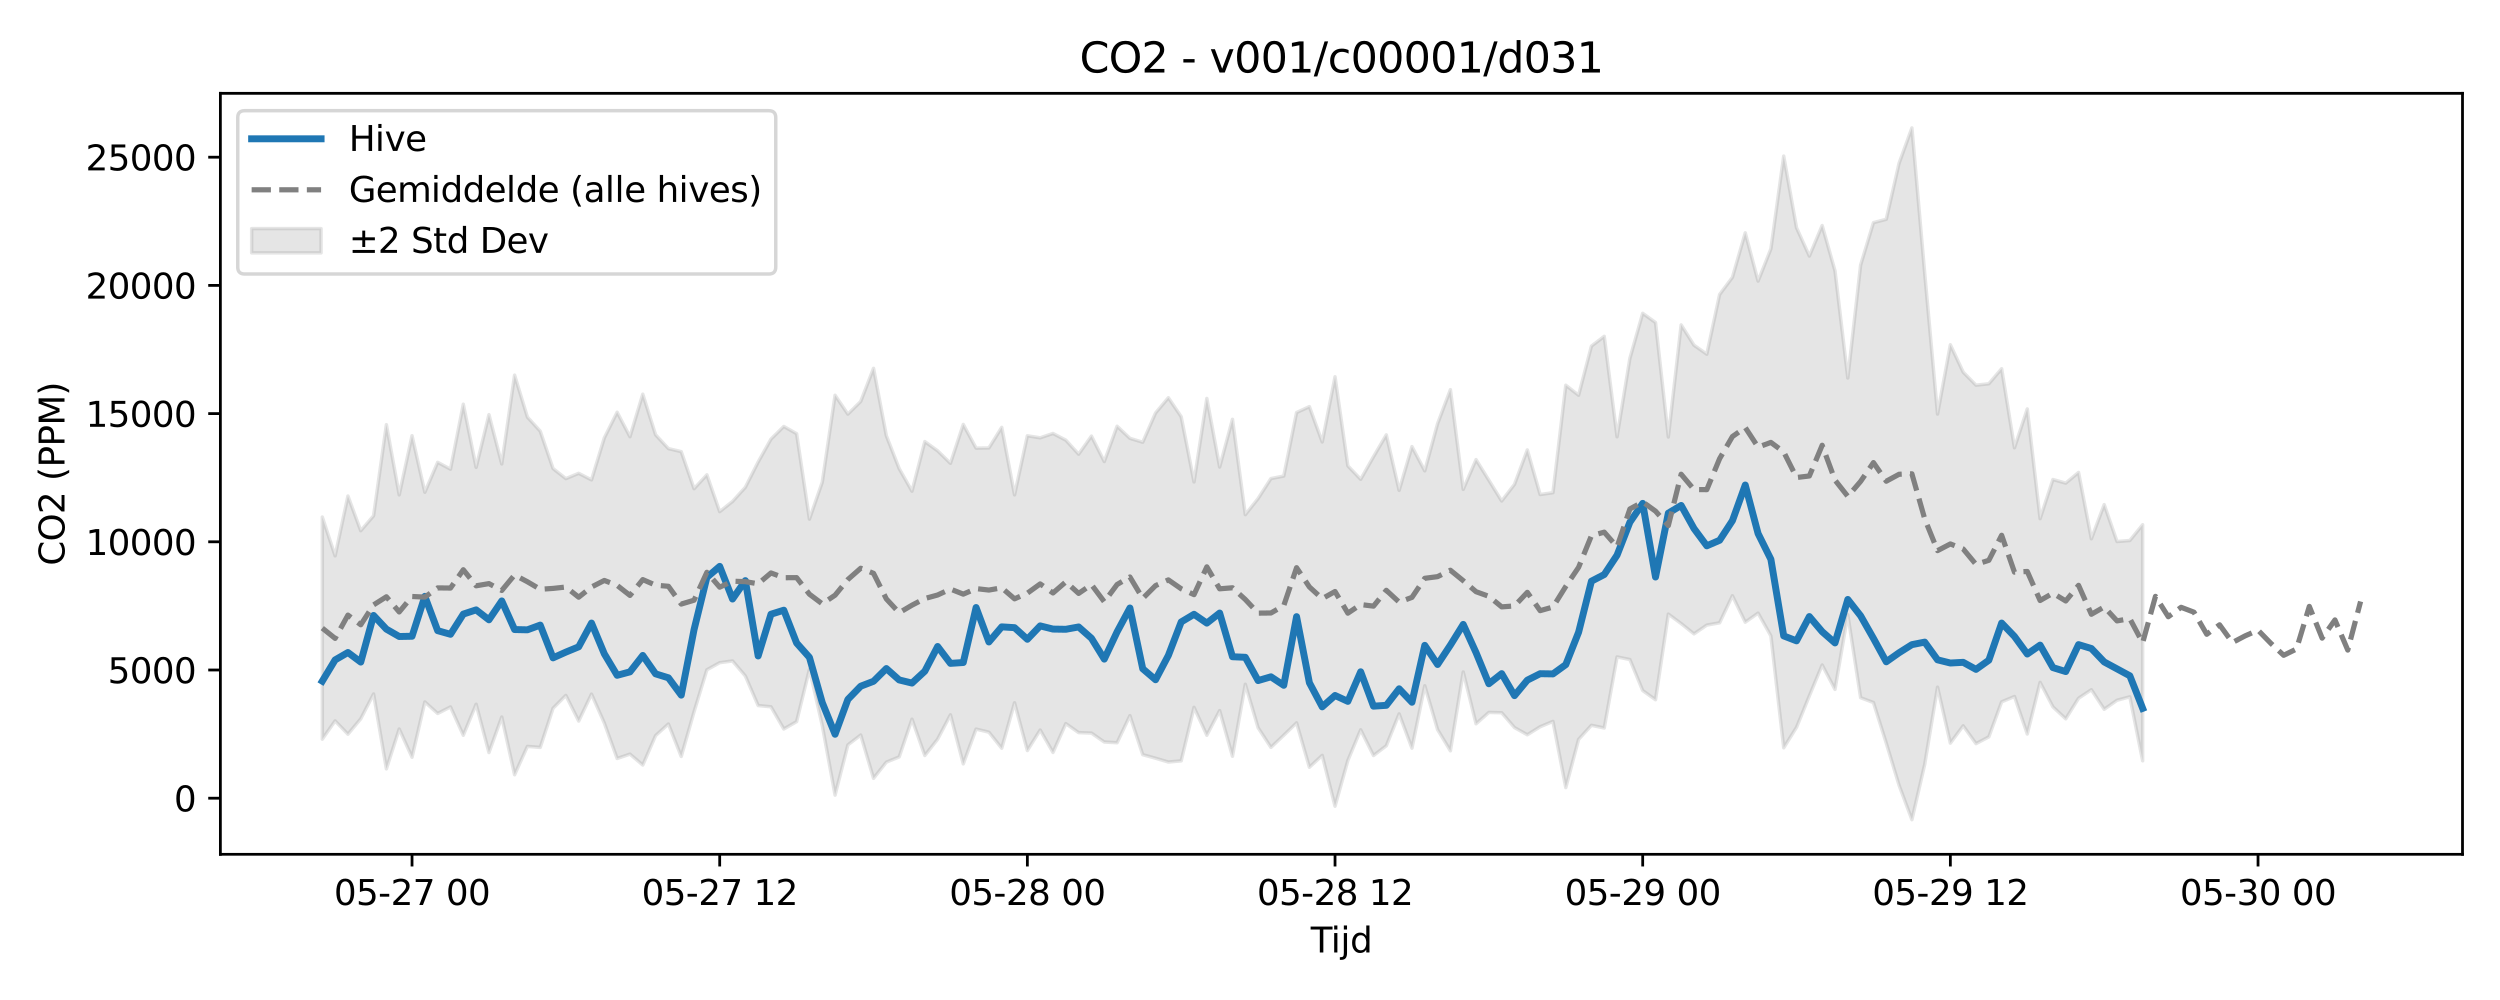 <?xml version="1.0" encoding="utf-8" standalone="no"?>
<!DOCTYPE svg PUBLIC "-//W3C//DTD SVG 1.1//EN"
  "http://www.w3.org/Graphics/SVG/1.1/DTD/svg11.dtd">
<svg xmlns:xlink="http://www.w3.org/1999/xlink" width="720pt" height="288pt" viewBox="0 0 720 288" xmlns="http://www.w3.org/2000/svg" version="1.1">
 <defs>
  <style type="text/css">*{stroke-linejoin: round; stroke-linecap: butt}</style>
 </defs>
 <g id="figure_1">
  <g id="patch_1">
   <path d="M 0 288 
L 720 288 
L 720 0 
L 0 0 
z
" style="fill: #ffffff"/>
  </g>
  <g id="axes_1">
   <g id="patch_2">
    <path d="M 63.47 246.04 
L 709.2 246.04 
L 709.2 26.88 
L 63.47 26.88 
z
" style="fill: #ffffff"/>
   </g>
   <g id="FillBetweenPolyCollection_1">
    <defs>
     <path id="mc8bee2bed9" d="M 92.821 -139.092 
L 92.821 -75.117 
L 96.513 -80.383 
L 100.205 -76.548 
L 103.897 -80.985 
L 107.589 -88.138 
L 111.281 -66.566 
L 114.973 -78.045 
L 118.665 -69.909 
L 122.357 -85.842 
L 126.049 -82.512 
L 129.741 -84.409 
L 133.433 -76.237 
L 137.125 -85.182 
L 140.817 -71.26 
L 144.509 -81.499 
L 148.201 -64.864 
L 151.893 -73.032 
L 155.585 -72.748 
L 159.277 -84.016 
L 162.969 -87.718 
L 166.661 -80.335 
L 170.353 -88.094 
L 174.045 -79.767 
L 177.737 -69.548 
L 181.429 -70.811 
L 185.121 -67.669 
L 188.813 -76.156 
L 192.505 -79.49 
L 196.197 -70.131 
L 199.889 -83.019 
L 203.581 -95.102 
L 207.273 -97.145 
L 210.965 -97.643 
L 214.657 -93.32 
L 218.349 -84.798 
L 222.041 -84.441 
L 225.733 -78.047 
L 229.425 -80.178 
L 233.117 -95.255 
L 236.809 -79.085 
L 240.501 -59.004 
L 244.193 -73.476 
L 247.885 -76.313 
L 251.577 -63.839 
L 255.269 -68.498 
L 258.961 -70.005 
L 262.653 -80.875 
L 266.345 -70.415 
L 270.037 -75.111 
L 273.729 -82.138 
L 277.421 -68.007 
L 281.113 -78.025 
L 284.805 -77.127 
L 288.497 -72.506 
L 292.189 -85.601 
L 295.881 -71.842 
L 299.573 -77.752 
L 303.265 -71.291 
L 306.957 -79.603 
L 310.649 -77.004 
L 314.341 -76.872 
L 318.033 -74.3 
L 321.725 -74.088 
L 325.417 -81.892 
L 329.109 -70.649 
L 332.801 -69.632 
L 336.493 -68.529 
L 340.185 -68.87 
L 343.877 -84.29 
L 347.569 -76.245 
L 351.261 -83.355 
L 354.953 -70.194 
L 358.645 -90.929 
L 362.337 -78.411 
L 366.029 -72.747 
L 369.721 -76.241 
L 373.413 -79.816 
L 377.105 -67.034 
L 380.797 -70.451 
L 384.489 -55.805 
L 388.181 -68.979 
L 391.873 -77.818 
L 395.565 -70.404 
L 399.257 -73.217 
L 402.949 -82.405 
L 406.641 -72.523 
L 410.333 -90.507 
L 414.025 -77.878 
L 417.717 -71.764 
L 421.409 -94.474 
L 425.101 -79.55 
L 428.793 -82.819 
L 432.485 -82.727 
L 436.177 -78.467 
L 439.869 -76.382 
L 443.561 -78.695 
L 447.253 -80.236 
L 450.945 -61.171 
L 454.637 -75.063 
L 458.329 -79.112 
L 462.021 -78.335 
L 465.713 -98.809 
L 469.405 -98.056 
L 473.097 -89.121 
L 476.789 -86.476 
L 480.481 -111.14 
L 484.173 -108.408 
L 487.865 -105.441 
L 491.557 -107.973 
L 495.249 -108.631 
L 498.941 -116.424 
L 502.633 -108.815 
L 506.325 -111.414 
L 510.017 -104.858 
L 513.709 -72.632 
L 517.401 -78.531 
L 521.093 -87.591 
L 524.785 -96.477 
L 528.477 -89.454 
L 532.169 -110.943 
L 535.861 -87.061 
L 539.553 -85.667 
L 543.245 -73.978 
L 546.937 -61.831 
L 550.629 -51.922 
L 554.321 -67.881 
L 558.013 -90.097 
L 561.705 -73.981 
L 565.397 -78.965 
L 569.089 -73.826 
L 572.781 -75.784 
L 576.473 -85.865 
L 580.165 -87.409 
L 583.857 -76.606 
L 587.549 -91.483 
L 591.241 -84.426 
L 594.933 -80.975 
L 598.625 -86.901 
L 602.317 -89.361 
L 606.009 -83.721 
L 609.701 -86.321 
L 613.393 -87.315 
L 617.085 -68.882 
L 617.085 -136.875 
L 617.085 -136.875 
L 613.393 -132.341 
L 609.701 -132.044 
L 606.009 -142.676 
L 602.317 -132.819 
L 598.625 -151.944 
L 594.933 -148.862 
L 591.241 -149.902 
L 587.549 -138.625 
L 583.857 -170.231 
L 580.165 -159.032 
L 576.473 -181.811 
L 572.781 -177.477 
L 569.089 -177.072 
L 565.397 -180.822 
L 561.705 -188.71 
L 558.013 -168.74 
L 554.321 -209.237 
L 550.629 -251.158 
L 546.937 -240.991 
L 543.245 -224.845 
L 539.553 -223.88 
L 535.861 -211.673 
L 532.169 -179.137 
L 528.477 -210.014 
L 524.785 -223.047 
L 521.093 -214.253 
L 517.401 -222.419 
L 513.709 -243.048 
L 510.017 -216.312 
L 506.325 -207.042 
L 502.633 -220.943 
L 498.941 -208.13 
L 495.249 -203.186 
L 491.557 -185.991 
L 487.865 -188.592 
L 484.173 -194.429 
L 480.481 -162.133 
L 476.789 -195.104 
L 473.097 -197.774 
L 469.405 -184.768 
L 465.713 -162.208 
L 462.021 -191.141 
L 458.329 -188.323 
L 454.637 -174.168 
L 450.945 -177.055 
L 447.253 -146.109 
L 443.561 -145.569 
L 439.869 -158.425 
L 436.177 -148.514 
L 432.485 -143.715 
L 428.793 -149.695 
L 425.101 -155.631 
L 421.409 -147.058 
L 417.717 -175.778 
L 414.025 -165.978 
L 410.333 -152.388 
L 406.641 -159.377 
L 402.949 -146.771 
L 399.257 -162.764 
L 395.565 -156.457 
L 391.873 -149.963 
L 388.181 -153.83 
L 384.489 -179.484 
L 380.797 -160.719 
L 377.105 -170.888 
L 373.413 -169.192 
L 369.721 -150.905 
L 366.029 -150.172 
L 362.337 -144.427 
L 358.645 -139.775 
L 354.953 -167.243 
L 351.261 -153.49 
L 347.569 -173.247 
L 343.877 -149.202 
L 340.185 -167.992 
L 336.493 -173.452 
L 332.801 -169.067 
L 329.109 -160.64 
L 325.417 -161.762 
L 321.725 -165.244 
L 318.033 -155.073 
L 314.341 -162.406 
L 310.649 -157.194 
L 306.957 -161.24 
L 303.265 -163.163 
L 299.573 -161.913 
L 295.881 -162.49 
L 292.189 -145.471 
L 288.497 -164.92 
L 284.805 -158.994 
L 281.113 -158.94 
L 277.421 -165.769 
L 273.729 -154.568 
L 270.037 -158.166 
L 266.345 -160.827 
L 262.653 -146.539 
L 258.961 -153.052 
L 255.269 -162.517 
L 251.577 -181.926 
L 247.885 -172.377 
L 244.193 -168.727 
L 240.501 -174.171 
L 236.809 -149.116 
L 233.117 -138.484 
L 229.425 -163.105 
L 225.733 -165.185 
L 222.041 -161.533 
L 218.349 -154.943 
L 214.657 -147.656 
L 210.965 -143.584 
L 207.273 -140.645 
L 203.581 -151.256 
L 199.889 -147.256 
L 196.197 -157.934 
L 192.505 -158.803 
L 188.813 -162.777 
L 185.121 -174.48 
L 181.429 -162.224 
L 177.737 -169.277 
L 174.045 -161.894 
L 170.353 -149.797 
L 166.661 -151.683 
L 162.969 -150.158 
L 159.277 -153.062 
L 155.585 -163.827 
L 151.893 -167.878 
L 148.201 -179.962 
L 144.509 -154.391 
L 140.817 -168.578 
L 137.125 -153.398 
L 133.433 -171.591 
L 129.741 -152.872 
L 126.049 -154.857 
L 122.357 -146.232 
L 118.665 -162.517 
L 114.973 -145.472 
L 111.281 -165.692 
L 107.589 -139.454 
L 103.897 -135.153 
L 100.205 -145.147 
L 96.513 -127.916 
L 92.821 -139.092 
z
" style="stroke: #808080; stroke-opacity: 0.2"/>
    </defs>
    <g clip-path="url(#p65f2ba8eda)">
     <use xlink:href="#mc8bee2bed9" x="0" y="288" style="fill: #808080; fill-opacity: 0.2; stroke: #808080; stroke-opacity: 0.2"/>
    </g>
   </g>
   <g id="matplotlib.axis_1">
    <g id="xtick_1">
     <g id="line2d_1">
      <defs>
       <path id="md2c38402e1" d="M 0 0 
L 0 3.5 
" style="stroke: #000000; stroke-width: 0.8"/>
      </defs>
      <g>
       <use xlink:href="#md2c38402e1" x="118.665" y="246.04" style="stroke: #000000; stroke-width: 0.8"/>
      </g>
     </g>
     <g id="text_1">
      <!-- 05-27 00 -->
      <g transform="translate(96.185 260.638) scale(0.1 -0.1)">
       <defs>
        <path id="DejaVuSans-30" d="M 2034 4250 
Q 1547 4250 1301 3770 
Q 1056 3291 1056 2328 
Q 1056 1369 1301 889 
Q 1547 409 2034 409 
Q 2525 409 2770 889 
Q 3016 1369 3016 2328 
Q 3016 3291 2770 3770 
Q 2525 4250 2034 4250 
z
M 2034 4750 
Q 2819 4750 3233 4129 
Q 3647 3509 3647 2328 
Q 3647 1150 3233 529 
Q 2819 -91 2034 -91 
Q 1250 -91 836 529 
Q 422 1150 422 2328 
Q 422 3509 836 4129 
Q 1250 4750 2034 4750 
z
" transform="scale(0.016)"/>
        <path id="DejaVuSans-35" d="M 691 4666 
L 3169 4666 
L 3169 4134 
L 1269 4134 
L 1269 2991 
Q 1406 3038 1543 3061 
Q 1681 3084 1819 3084 
Q 2600 3084 3056 2656 
Q 3513 2228 3513 1497 
Q 3513 744 3044 326 
Q 2575 -91 1722 -91 
Q 1428 -91 1123 -41 
Q 819 9 494 109 
L 494 744 
Q 775 591 1075 516 
Q 1375 441 1709 441 
Q 2250 441 2565 725 
Q 2881 1009 2881 1497 
Q 2881 1984 2565 2268 
Q 2250 2553 1709 2553 
Q 1456 2553 1204 2497 
Q 953 2441 691 2322 
L 691 4666 
z
" transform="scale(0.016)"/>
        <path id="DejaVuSans-2d" d="M 313 2009 
L 1997 2009 
L 1997 1497 
L 313 1497 
L 313 2009 
z
" transform="scale(0.016)"/>
        <path id="DejaVuSans-32" d="M 1228 531 
L 3431 531 
L 3431 0 
L 469 0 
L 469 531 
Q 828 903 1448 1529 
Q 2069 2156 2228 2338 
Q 2531 2678 2651 2914 
Q 2772 3150 2772 3378 
Q 2772 3750 2511 3984 
Q 2250 4219 1831 4219 
Q 1534 4219 1204 4116 
Q 875 4013 500 3803 
L 500 4441 
Q 881 4594 1212 4672 
Q 1544 4750 1819 4750 
Q 2544 4750 2975 4387 
Q 3406 4025 3406 3419 
Q 3406 3131 3298 2873 
Q 3191 2616 2906 2266 
Q 2828 2175 2409 1742 
Q 1991 1309 1228 531 
z
" transform="scale(0.016)"/>
        <path id="DejaVuSans-37" d="M 525 4666 
L 3525 4666 
L 3525 4397 
L 1831 0 
L 1172 0 
L 2766 4134 
L 525 4134 
L 525 4666 
z
" transform="scale(0.016)"/>
        <path id="DejaVuSans-20" transform="scale(0.016)"/>
       </defs>
       <use xlink:href="#DejaVuSans-30"/>
       <use xlink:href="#DejaVuSans-35" transform="translate(63.623 0)"/>
       <use xlink:href="#DejaVuSans-2d" transform="translate(127.246 0)"/>
       <use xlink:href="#DejaVuSans-32" transform="translate(163.33 0)"/>
       <use xlink:href="#DejaVuSans-37" transform="translate(226.953 0)"/>
       <use xlink:href="#DejaVuSans-20" transform="translate(290.576 0)"/>
       <use xlink:href="#DejaVuSans-30" transform="translate(322.363 0)"/>
       <use xlink:href="#DejaVuSans-30" transform="translate(385.986 0)"/>
      </g>
     </g>
    </g>
    <g id="xtick_2">
     <g id="line2d_2">
      <g>
       <use xlink:href="#md2c38402e1" x="207.273" y="246.04" style="stroke: #000000; stroke-width: 0.8"/>
      </g>
     </g>
     <g id="text_2">
      <!-- 05-27 12 -->
      <g transform="translate(184.793 260.638) scale(0.1 -0.1)">
       <defs>
        <path id="DejaVuSans-31" d="M 794 531 
L 1825 531 
L 1825 4091 
L 703 3866 
L 703 4441 
L 1819 4666 
L 2450 4666 
L 2450 531 
L 3481 531 
L 3481 0 
L 794 0 
L 794 531 
z
" transform="scale(0.016)"/>
       </defs>
       <use xlink:href="#DejaVuSans-30"/>
       <use xlink:href="#DejaVuSans-35" transform="translate(63.623 0)"/>
       <use xlink:href="#DejaVuSans-2d" transform="translate(127.246 0)"/>
       <use xlink:href="#DejaVuSans-32" transform="translate(163.33 0)"/>
       <use xlink:href="#DejaVuSans-37" transform="translate(226.953 0)"/>
       <use xlink:href="#DejaVuSans-20" transform="translate(290.576 0)"/>
       <use xlink:href="#DejaVuSans-31" transform="translate(322.363 0)"/>
       <use xlink:href="#DejaVuSans-32" transform="translate(385.986 0)"/>
      </g>
     </g>
    </g>
    <g id="xtick_3">
     <g id="line2d_3">
      <g>
       <use xlink:href="#md2c38402e1" x="295.881" y="246.04" style="stroke: #000000; stroke-width: 0.8"/>
      </g>
     </g>
     <g id="text_3">
      <!-- 05-28 00 -->
      <g transform="translate(273.401 260.638) scale(0.1 -0.1)">
       <defs>
        <path id="DejaVuSans-38" d="M 2034 2216 
Q 1584 2216 1326 1975 
Q 1069 1734 1069 1313 
Q 1069 891 1326 650 
Q 1584 409 2034 409 
Q 2484 409 2743 651 
Q 3003 894 3003 1313 
Q 3003 1734 2745 1975 
Q 2488 2216 2034 2216 
z
M 1403 2484 
Q 997 2584 770 2862 
Q 544 3141 544 3541 
Q 544 4100 942 4425 
Q 1341 4750 2034 4750 
Q 2731 4750 3128 4425 
Q 3525 4100 3525 3541 
Q 3525 3141 3298 2862 
Q 3072 2584 2669 2484 
Q 3125 2378 3379 2068 
Q 3634 1759 3634 1313 
Q 3634 634 3220 271 
Q 2806 -91 2034 -91 
Q 1263 -91 848 271 
Q 434 634 434 1313 
Q 434 1759 690 2068 
Q 947 2378 1403 2484 
z
M 1172 3481 
Q 1172 3119 1398 2916 
Q 1625 2713 2034 2713 
Q 2441 2713 2670 2916 
Q 2900 3119 2900 3481 
Q 2900 3844 2670 4047 
Q 2441 4250 2034 4250 
Q 1625 4250 1398 4047 
Q 1172 3844 1172 3481 
z
" transform="scale(0.016)"/>
       </defs>
       <use xlink:href="#DejaVuSans-30"/>
       <use xlink:href="#DejaVuSans-35" transform="translate(63.623 0)"/>
       <use xlink:href="#DejaVuSans-2d" transform="translate(127.246 0)"/>
       <use xlink:href="#DejaVuSans-32" transform="translate(163.33 0)"/>
       <use xlink:href="#DejaVuSans-38" transform="translate(226.953 0)"/>
       <use xlink:href="#DejaVuSans-20" transform="translate(290.576 0)"/>
       <use xlink:href="#DejaVuSans-30" transform="translate(322.363 0)"/>
       <use xlink:href="#DejaVuSans-30" transform="translate(385.986 0)"/>
      </g>
     </g>
    </g>
    <g id="xtick_4">
     <g id="line2d_4">
      <g>
       <use xlink:href="#md2c38402e1" x="384.489" y="246.04" style="stroke: #000000; stroke-width: 0.8"/>
      </g>
     </g>
     <g id="text_4">
      <!-- 05-28 12 -->
      <g transform="translate(362.009 260.638) scale(0.1 -0.1)">
       <use xlink:href="#DejaVuSans-30"/>
       <use xlink:href="#DejaVuSans-35" transform="translate(63.623 0)"/>
       <use xlink:href="#DejaVuSans-2d" transform="translate(127.246 0)"/>
       <use xlink:href="#DejaVuSans-32" transform="translate(163.33 0)"/>
       <use xlink:href="#DejaVuSans-38" transform="translate(226.953 0)"/>
       <use xlink:href="#DejaVuSans-20" transform="translate(290.576 0)"/>
       <use xlink:href="#DejaVuSans-31" transform="translate(322.363 0)"/>
       <use xlink:href="#DejaVuSans-32" transform="translate(385.986 0)"/>
      </g>
     </g>
    </g>
    <g id="xtick_5">
     <g id="line2d_5">
      <g>
       <use xlink:href="#md2c38402e1" x="473.097" y="246.04" style="stroke: #000000; stroke-width: 0.8"/>
      </g>
     </g>
     <g id="text_5">
      <!-- 05-29 00 -->
      <g transform="translate(450.616 260.638) scale(0.1 -0.1)">
       <defs>
        <path id="DejaVuSans-39" d="M 703 97 
L 703 672 
Q 941 559 1184 500 
Q 1428 441 1663 441 
Q 2288 441 2617 861 
Q 2947 1281 2994 2138 
Q 2813 1869 2534 1725 
Q 2256 1581 1919 1581 
Q 1219 1581 811 2004 
Q 403 2428 403 3163 
Q 403 3881 828 4315 
Q 1253 4750 1959 4750 
Q 2769 4750 3195 4129 
Q 3622 3509 3622 2328 
Q 3622 1225 3098 567 
Q 2575 -91 1691 -91 
Q 1453 -91 1209 -44 
Q 966 3 703 97 
z
M 1959 2075 
Q 2384 2075 2632 2365 
Q 2881 2656 2881 3163 
Q 2881 3666 2632 3958 
Q 2384 4250 1959 4250 
Q 1534 4250 1286 3958 
Q 1038 3666 1038 3163 
Q 1038 2656 1286 2365 
Q 1534 2075 1959 2075 
z
" transform="scale(0.016)"/>
       </defs>
       <use xlink:href="#DejaVuSans-30"/>
       <use xlink:href="#DejaVuSans-35" transform="translate(63.623 0)"/>
       <use xlink:href="#DejaVuSans-2d" transform="translate(127.246 0)"/>
       <use xlink:href="#DejaVuSans-32" transform="translate(163.33 0)"/>
       <use xlink:href="#DejaVuSans-39" transform="translate(226.953 0)"/>
       <use xlink:href="#DejaVuSans-20" transform="translate(290.576 0)"/>
       <use xlink:href="#DejaVuSans-30" transform="translate(322.363 0)"/>
       <use xlink:href="#DejaVuSans-30" transform="translate(385.986 0)"/>
      </g>
     </g>
    </g>
    <g id="xtick_6">
     <g id="line2d_6">
      <g>
       <use xlink:href="#md2c38402e1" x="561.705" y="246.04" style="stroke: #000000; stroke-width: 0.8"/>
      </g>
     </g>
     <g id="text_6">
      <!-- 05-29 12 -->
      <g transform="translate(539.224 260.638) scale(0.1 -0.1)">
       <use xlink:href="#DejaVuSans-30"/>
       <use xlink:href="#DejaVuSans-35" transform="translate(63.623 0)"/>
       <use xlink:href="#DejaVuSans-2d" transform="translate(127.246 0)"/>
       <use xlink:href="#DejaVuSans-32" transform="translate(163.33 0)"/>
       <use xlink:href="#DejaVuSans-39" transform="translate(226.953 0)"/>
       <use xlink:href="#DejaVuSans-20" transform="translate(290.576 0)"/>
       <use xlink:href="#DejaVuSans-31" transform="translate(322.363 0)"/>
       <use xlink:href="#DejaVuSans-32" transform="translate(385.986 0)"/>
      </g>
     </g>
    </g>
    <g id="xtick_7">
     <g id="line2d_7">
      <g>
       <use xlink:href="#md2c38402e1" x="650.313" y="246.04" style="stroke: #000000; stroke-width: 0.8"/>
      </g>
     </g>
     <g id="text_7">
      <!-- 05-30 00 -->
      <g transform="translate(627.832 260.638) scale(0.1 -0.1)">
       <defs>
        <path id="DejaVuSans-33" d="M 2597 2516 
Q 3050 2419 3304 2112 
Q 3559 1806 3559 1356 
Q 3559 666 3084 287 
Q 2609 -91 1734 -91 
Q 1441 -91 1130 -33 
Q 819 25 488 141 
L 488 750 
Q 750 597 1062 519 
Q 1375 441 1716 441 
Q 2309 441 2620 675 
Q 2931 909 2931 1356 
Q 2931 1769 2642 2001 
Q 2353 2234 1838 2234 
L 1294 2234 
L 1294 2753 
L 1863 2753 
Q 2328 2753 2575 2939 
Q 2822 3125 2822 3475 
Q 2822 3834 2567 4026 
Q 2313 4219 1838 4219 
Q 1578 4219 1281 4162 
Q 984 4106 628 3988 
L 628 4550 
Q 988 4650 1302 4700 
Q 1616 4750 1894 4750 
Q 2613 4750 3031 4423 
Q 3450 4097 3450 3541 
Q 3450 3153 3228 2886 
Q 3006 2619 2597 2516 
z
" transform="scale(0.016)"/>
       </defs>
       <use xlink:href="#DejaVuSans-30"/>
       <use xlink:href="#DejaVuSans-35" transform="translate(63.623 0)"/>
       <use xlink:href="#DejaVuSans-2d" transform="translate(127.246 0)"/>
       <use xlink:href="#DejaVuSans-33" transform="translate(163.33 0)"/>
       <use xlink:href="#DejaVuSans-30" transform="translate(226.953 0)"/>
       <use xlink:href="#DejaVuSans-20" transform="translate(290.576 0)"/>
       <use xlink:href="#DejaVuSans-30" transform="translate(322.363 0)"/>
       <use xlink:href="#DejaVuSans-30" transform="translate(385.986 0)"/>
      </g>
     </g>
    </g>
    <g id="text_8">
     <!-- Tijd -->
     <g transform="translate(377.485 274.317) scale(0.1 -0.1)">
      <defs>
       <path id="DejaVuSans-54" d="M -19 4666 
L 3928 4666 
L 3928 4134 
L 2272 4134 
L 2272 0 
L 1638 0 
L 1638 4134 
L -19 4134 
L -19 4666 
z
" transform="scale(0.016)"/>
       <path id="DejaVuSans-69" d="M 603 3500 
L 1178 3500 
L 1178 0 
L 603 0 
L 603 3500 
z
M 603 4863 
L 1178 4863 
L 1178 4134 
L 603 4134 
L 603 4863 
z
" transform="scale(0.016)"/>
       <path id="DejaVuSans-6a" d="M 603 3500 
L 1178 3500 
L 1178 -63 
Q 1178 -731 923 -1031 
Q 669 -1331 103 -1331 
L -116 -1331 
L -116 -844 
L 38 -844 
Q 366 -844 484 -692 
Q 603 -541 603 -63 
L 603 3500 
z
M 603 4863 
L 1178 4863 
L 1178 4134 
L 603 4134 
L 603 4863 
z
" transform="scale(0.016)"/>
       <path id="DejaVuSans-64" d="M 2906 2969 
L 2906 4863 
L 3481 4863 
L 3481 0 
L 2906 0 
L 2906 525 
Q 2725 213 2448 61 
Q 2172 -91 1784 -91 
Q 1150 -91 751 415 
Q 353 922 353 1747 
Q 353 2572 751 3078 
Q 1150 3584 1784 3584 
Q 2172 3584 2448 3432 
Q 2725 3281 2906 2969 
z
M 947 1747 
Q 947 1113 1208 752 
Q 1469 391 1925 391 
Q 2381 391 2643 752 
Q 2906 1113 2906 1747 
Q 2906 2381 2643 2742 
Q 2381 3103 1925 3103 
Q 1469 3103 1208 2742 
Q 947 2381 947 1747 
z
" transform="scale(0.016)"/>
      </defs>
      <use xlink:href="#DejaVuSans-54"/>
      <use xlink:href="#DejaVuSans-69" transform="translate(57.959 0)"/>
      <use xlink:href="#DejaVuSans-6a" transform="translate(85.742 0)"/>
      <use xlink:href="#DejaVuSans-64" transform="translate(113.525 0)"/>
     </g>
    </g>
   </g>
   <g id="matplotlib.axis_2">
    <g id="ytick_1">
     <g id="line2d_8">
      <defs>
       <path id="ma7dbae46f5" d="M 0 0 
L -3.5 0 
" style="stroke: #000000; stroke-width: 0.8"/>
      </defs>
      <g>
       <use xlink:href="#ma7dbae46f5" x="63.47" y="229.886" style="stroke: #000000; stroke-width: 0.8"/>
      </g>
     </g>
     <g id="text_9">
      <!-- 0 -->
      <g transform="translate(50.108 233.685) scale(0.1 -0.1)">
       <use xlink:href="#DejaVuSans-30"/>
      </g>
     </g>
    </g>
    <g id="ytick_2">
     <g id="line2d_9">
      <g>
       <use xlink:href="#ma7dbae46f5" x="63.47" y="192.964" style="stroke: #000000; stroke-width: 0.8"/>
      </g>
     </g>
     <g id="text_10">
      <!-- 5000 -->
      <g transform="translate(31.02 196.763) scale(0.1 -0.1)">
       <use xlink:href="#DejaVuSans-35"/>
       <use xlink:href="#DejaVuSans-30" transform="translate(63.623 0)"/>
       <use xlink:href="#DejaVuSans-30" transform="translate(127.246 0)"/>
       <use xlink:href="#DejaVuSans-30" transform="translate(190.869 0)"/>
      </g>
     </g>
    </g>
    <g id="ytick_3">
     <g id="line2d_10">
      <g>
       <use xlink:href="#ma7dbae46f5" x="63.47" y="156.042" style="stroke: #000000; stroke-width: 0.8"/>
      </g>
     </g>
     <g id="text_11">
      <!-- 10000 -->
      <g transform="translate(24.657 159.841) scale(0.1 -0.1)">
       <use xlink:href="#DejaVuSans-31"/>
       <use xlink:href="#DejaVuSans-30" transform="translate(63.623 0)"/>
       <use xlink:href="#DejaVuSans-30" transform="translate(127.246 0)"/>
       <use xlink:href="#DejaVuSans-30" transform="translate(190.869 0)"/>
       <use xlink:href="#DejaVuSans-30" transform="translate(254.492 0)"/>
      </g>
     </g>
    </g>
    <g id="ytick_4">
     <g id="line2d_11">
      <g>
       <use xlink:href="#ma7dbae46f5" x="63.47" y="119.12" style="stroke: #000000; stroke-width: 0.8"/>
      </g>
     </g>
     <g id="text_12">
      <!-- 15000 -->
      <g transform="translate(24.657 122.92) scale(0.1 -0.1)">
       <use xlink:href="#DejaVuSans-31"/>
       <use xlink:href="#DejaVuSans-35" transform="translate(63.623 0)"/>
       <use xlink:href="#DejaVuSans-30" transform="translate(127.246 0)"/>
       <use xlink:href="#DejaVuSans-30" transform="translate(190.869 0)"/>
       <use xlink:href="#DejaVuSans-30" transform="translate(254.492 0)"/>
      </g>
     </g>
    </g>
    <g id="ytick_5">
     <g id="line2d_12">
      <g>
       <use xlink:href="#ma7dbae46f5" x="63.47" y="82.198" style="stroke: #000000; stroke-width: 0.8"/>
      </g>
     </g>
     <g id="text_13">
      <!-- 20000 -->
      <g transform="translate(24.657 85.998) scale(0.1 -0.1)">
       <use xlink:href="#DejaVuSans-32"/>
       <use xlink:href="#DejaVuSans-30" transform="translate(63.623 0)"/>
       <use xlink:href="#DejaVuSans-30" transform="translate(127.246 0)"/>
       <use xlink:href="#DejaVuSans-30" transform="translate(190.869 0)"/>
       <use xlink:href="#DejaVuSans-30" transform="translate(254.492 0)"/>
      </g>
     </g>
    </g>
    <g id="ytick_6">
     <g id="line2d_13">
      <g>
       <use xlink:href="#ma7dbae46f5" x="63.47" y="45.277" style="stroke: #000000; stroke-width: 0.8"/>
      </g>
     </g>
     <g id="text_14">
      <!-- 25000 -->
      <g transform="translate(24.657 49.076) scale(0.1 -0.1)">
       <use xlink:href="#DejaVuSans-32"/>
       <use xlink:href="#DejaVuSans-35" transform="translate(63.623 0)"/>
       <use xlink:href="#DejaVuSans-30" transform="translate(127.246 0)"/>
       <use xlink:href="#DejaVuSans-30" transform="translate(190.869 0)"/>
       <use xlink:href="#DejaVuSans-30" transform="translate(254.492 0)"/>
      </g>
     </g>
    </g>
    <g id="text_15">
     <!-- CO2 (PPM) -->
     <g transform="translate(18.578 162.903) rotate(-90) scale(0.1 -0.1)">
      <defs>
       <path id="DejaVuSans-43" d="M 4122 4306 
L 4122 3641 
Q 3803 3938 3442 4084 
Q 3081 4231 2675 4231 
Q 1875 4231 1450 3742 
Q 1025 3253 1025 2328 
Q 1025 1406 1450 917 
Q 1875 428 2675 428 
Q 3081 428 3442 575 
Q 3803 722 4122 1019 
L 4122 359 
Q 3791 134 3420 21 
Q 3050 -91 2638 -91 
Q 1578 -91 968 557 
Q 359 1206 359 2328 
Q 359 3453 968 4101 
Q 1578 4750 2638 4750 
Q 3056 4750 3426 4639 
Q 3797 4528 4122 4306 
z
" transform="scale(0.016)"/>
       <path id="DejaVuSans-4f" d="M 2522 4238 
Q 1834 4238 1429 3725 
Q 1025 3213 1025 2328 
Q 1025 1447 1429 934 
Q 1834 422 2522 422 
Q 3209 422 3611 934 
Q 4013 1447 4013 2328 
Q 4013 3213 3611 3725 
Q 3209 4238 2522 4238 
z
M 2522 4750 
Q 3503 4750 4090 4092 
Q 4678 3434 4678 2328 
Q 4678 1225 4090 567 
Q 3503 -91 2522 -91 
Q 1538 -91 948 565 
Q 359 1222 359 2328 
Q 359 3434 948 4092 
Q 1538 4750 2522 4750 
z
" transform="scale(0.016)"/>
       <path id="DejaVuSans-28" d="M 1984 4856 
Q 1566 4138 1362 3434 
Q 1159 2731 1159 2009 
Q 1159 1288 1364 580 
Q 1569 -128 1984 -844 
L 1484 -844 
Q 1016 -109 783 600 
Q 550 1309 550 2009 
Q 550 2706 781 3412 
Q 1013 4119 1484 4856 
L 1984 4856 
z
" transform="scale(0.016)"/>
       <path id="DejaVuSans-50" d="M 1259 4147 
L 1259 2394 
L 2053 2394 
Q 2494 2394 2734 2622 
Q 2975 2850 2975 3272 
Q 2975 3691 2734 3919 
Q 2494 4147 2053 4147 
L 1259 4147 
z
M 628 4666 
L 2053 4666 
Q 2838 4666 3239 4311 
Q 3641 3956 3641 3272 
Q 3641 2581 3239 2228 
Q 2838 1875 2053 1875 
L 1259 1875 
L 1259 0 
L 628 0 
L 628 4666 
z
" transform="scale(0.016)"/>
       <path id="DejaVuSans-4d" d="M 628 4666 
L 1569 4666 
L 2759 1491 
L 3956 4666 
L 4897 4666 
L 4897 0 
L 4281 0 
L 4281 4097 
L 3078 897 
L 2444 897 
L 1241 4097 
L 1241 0 
L 628 0 
L 628 4666 
z
" transform="scale(0.016)"/>
       <path id="DejaVuSans-29" d="M 513 4856 
L 1013 4856 
Q 1481 4119 1714 3412 
Q 1947 2706 1947 2009 
Q 1947 1309 1714 600 
Q 1481 -109 1013 -844 
L 513 -844 
Q 928 -128 1133 580 
Q 1338 1288 1338 2009 
Q 1338 2731 1133 3434 
Q 928 4138 513 4856 
z
" transform="scale(0.016)"/>
      </defs>
      <use xlink:href="#DejaVuSans-43"/>
      <use xlink:href="#DejaVuSans-4f" transform="translate(69.824 0)"/>
      <use xlink:href="#DejaVuSans-32" transform="translate(148.535 0)"/>
      <use xlink:href="#DejaVuSans-20" transform="translate(212.158 0)"/>
      <use xlink:href="#DejaVuSans-28" transform="translate(243.945 0)"/>
      <use xlink:href="#DejaVuSans-50" transform="translate(282.959 0)"/>
      <use xlink:href="#DejaVuSans-50" transform="translate(343.262 0)"/>
      <use xlink:href="#DejaVuSans-4d" transform="translate(403.564 0)"/>
      <use xlink:href="#DejaVuSans-29" transform="translate(489.844 0)"/>
     </g>
    </g>
   </g>
   <g id="line2d_14">
    <path d="M 92.821 196.169 
L 96.513 190.057 
L 100.205 187.918 
L 103.897 190.68 
L 107.589 177.252 
L 111.281 181.191 
L 114.973 183.313 
L 118.665 183.241 
L 122.357 171.749 
L 126.049 181.631 
L 129.741 182.675 
L 133.433 176.859 
L 137.125 175.645 
L 140.817 178.505 
L 144.509 173.07 
L 148.201 181.311 
L 151.893 181.389 
L 155.585 180.03 
L 159.277 189.461 
L 162.969 187.807 
L 166.661 186.281 
L 170.353 179.443 
L 174.045 188.304 
L 177.737 194.488 
L 181.429 193.498 
L 185.121 188.77 
L 188.813 194.067 
L 192.505 195.209 
L 196.197 200.201 
L 199.889 181.314 
L 203.581 166.284 
L 207.273 163.119 
L 210.965 172.519 
L 214.657 167.227 
L 218.349 188.915 
L 222.041 176.896 
L 225.733 175.739 
L 229.425 185.188 
L 233.117 189.326 
L 236.809 202.349 
L 240.501 211.465 
L 244.193 201.434 
L 247.885 197.631 
L 251.577 196.211 
L 255.269 192.541 
L 258.961 195.822 
L 262.653 196.723 
L 266.345 193.311 
L 270.037 186.192 
L 273.729 191.051 
L 277.421 190.803 
L 281.113 174.971 
L 284.805 184.885 
L 288.497 180.536 
L 292.189 180.767 
L 295.881 184.11 
L 299.573 180.255 
L 303.265 181.174 
L 306.957 181.235 
L 310.649 180.563 
L 314.341 183.825 
L 318.033 189.822 
L 321.725 181.966 
L 325.417 175.105 
L 329.109 192.605 
L 332.801 195.763 
L 336.493 188.75 
L 340.185 179.123 
L 343.877 176.918 
L 347.569 179.455 
L 351.261 176.556 
L 354.953 189.141 
L 358.645 189.299 
L 362.337 196.004 
L 366.029 194.921 
L 369.721 197.365 
L 373.413 177.597 
L 377.105 196.627 
L 380.797 203.57 
L 384.489 200.297 
L 388.181 201.993 
L 391.873 193.478 
L 395.565 203.376 
L 399.257 203.135 
L 402.949 198.377 
L 406.641 202.246 
L 410.333 185.863 
L 414.025 191.374 
L 417.717 185.786 
L 421.409 179.835 
L 425.101 187.957 
L 428.793 196.917 
L 432.485 194.01 
L 436.177 200.341 
L 439.869 195.888 
L 443.561 194.024 
L 447.253 194.086 
L 450.945 191.413 
L 454.637 182.079 
L 458.329 167.384 
L 462.021 165.465 
L 465.713 159.887 
L 469.405 150.403 
L 473.097 144.973 
L 476.789 166.181 
L 480.481 147.777 
L 484.173 145.571 
L 487.865 152.212 
L 491.557 157.199 
L 495.249 155.599 
L 498.941 149.946 
L 502.633 139.689 
L 506.325 153.657 
L 510.017 161.088 
L 513.709 183.143 
L 517.401 184.563 
L 521.093 177.57 
L 524.785 181.922 
L 528.477 185.159 
L 532.169 172.647 
L 535.861 177.358 
L 539.553 183.852 
L 543.245 190.598 
L 546.937 187.989 
L 550.629 185.658 
L 554.321 184.93 
L 558.013 190.032 
L 561.705 190.948 
L 565.397 190.749 
L 569.089 192.779 
L 572.781 190.148 
L 576.473 179.441 
L 580.165 183.29 
L 583.857 188.361 
L 587.549 185.796 
L 591.241 192.272 
L 594.933 193.409 
L 598.625 185.651 
L 602.317 186.771 
L 606.009 190.638 
L 613.393 194.63 
L 617.085 204.004 
L 617.085 204.004 
" clip-path="url(#p65f2ba8eda)" style="fill: none; stroke: #1f77b4; stroke-width: 2; stroke-linecap: square"/>
   </g>
   <g id="line2d_15">
    <path d="M 92.821 180.895 
L 96.513 183.851 
L 100.205 177.152 
L 103.897 179.931 
L 107.589 174.204 
L 111.281 171.871 
L 114.973 176.242 
L 118.665 171.787 
L 122.357 171.963 
L 126.049 169.316 
L 129.741 169.36 
L 133.433 164.086 
L 137.125 168.71 
L 140.817 168.081 
L 144.509 170.055 
L 148.201 165.587 
L 151.893 167.545 
L 155.585 169.712 
L 159.277 169.461 
L 162.969 169.062 
L 166.661 171.991 
L 170.353 169.054 
L 174.045 167.17 
L 177.737 168.587 
L 181.429 171.483 
L 185.121 166.925 
L 188.813 168.534 
L 192.505 168.854 
L 196.197 173.968 
L 199.889 172.862 
L 203.581 164.821 
L 207.273 169.105 
L 210.965 167.386 
L 214.657 167.512 
L 218.349 168.13 
L 222.041 165.013 
L 225.733 166.384 
L 229.425 166.358 
L 233.117 171.13 
L 236.809 173.9 
L 240.501 171.413 
L 244.193 166.899 
L 247.885 163.655 
L 251.577 165.117 
L 255.269 172.492 
L 258.961 176.472 
L 262.653 174.293 
L 266.345 172.379 
L 270.037 171.361 
L 273.729 169.647 
L 277.421 171.112 
L 281.113 169.517 
L 284.805 169.939 
L 288.497 169.287 
L 292.189 172.464 
L 295.881 170.834 
L 299.573 168.167 
L 303.265 170.773 
L 306.957 167.579 
L 310.649 170.901 
L 314.341 168.361 
L 318.033 173.314 
L 321.725 168.334 
L 325.417 166.173 
L 329.109 172.356 
L 332.801 168.651 
L 336.493 167.009 
L 340.185 169.569 
L 343.877 171.254 
L 347.569 163.254 
L 351.261 169.577 
L 354.953 169.282 
L 358.645 172.648 
L 362.337 176.581 
L 366.029 176.54 
L 369.721 174.427 
L 373.413 163.496 
L 377.105 169.039 
L 380.797 172.415 
L 384.489 170.355 
L 388.181 176.595 
L 391.873 174.109 
L 395.565 174.57 
L 399.257 170.01 
L 402.949 173.412 
L 406.641 172.05 
L 410.333 166.552 
L 414.025 166.072 
L 417.717 164.229 
L 421.409 167.234 
L 425.101 170.41 
L 428.793 171.743 
L 432.485 174.779 
L 436.177 174.509 
L 439.869 170.596 
L 443.561 175.868 
L 447.253 174.828 
L 450.945 168.887 
L 454.637 163.385 
L 458.329 154.282 
L 462.021 153.262 
L 465.713 157.491 
L 469.405 146.588 
L 473.097 144.552 
L 476.789 147.21 
L 480.481 151.364 
L 484.173 136.582 
L 487.865 140.983 
L 491.557 141.018 
L 495.249 132.091 
L 498.941 125.723 
L 502.633 123.121 
L 506.325 128.772 
L 510.017 127.415 
L 513.709 130.16 
L 517.401 137.525 
L 521.093 137.078 
L 524.785 128.238 
L 528.477 138.266 
L 532.169 142.96 
L 535.861 138.633 
L 539.553 133.226 
L 543.245 138.589 
L 546.937 136.589 
L 550.629 136.46 
L 554.321 149.441 
L 558.013 158.581 
L 561.705 156.655 
L 565.397 158.107 
L 569.089 162.551 
L 572.781 161.369 
L 576.473 154.162 
L 580.165 164.78 
L 583.857 164.582 
L 587.549 172.946 
L 591.241 170.836 
L 594.933 173.081 
L 598.625 168.577 
L 602.317 176.91 
L 606.009 174.802 
L 609.701 178.818 
L 613.393 178.172 
L 617.085 185.121 
L 620.777 171.758 
L 624.469 177.617 
L 628.161 174.904 
L 631.853 176.305 
L 635.545 182.67 
L 639.237 179.943 
L 642.929 185.053 
L 646.621 183.118 
L 650.313 181.491 
L 654.005 185.282 
L 657.697 188.725 
L 661.389 186.914 
L 665.081 174.648 
L 668.773 183.78 
L 672.465 178.54 
L 676.157 187.221 
L 679.849 173.226 
L 679.849 173.226 
" clip-path="url(#p65f2ba8eda)" style="fill: none; stroke-dasharray: 5.55,2.4; stroke-dashoffset: 0; stroke: #808080; stroke-width: 1.5"/>
   </g>
   <g id="patch_3">
    <path d="M 63.47 246.04 
L 63.47 26.88 
" style="fill: none; stroke: #000000; stroke-width: 0.8; stroke-linejoin: miter; stroke-linecap: square"/>
   </g>
   <g id="patch_4">
    <path d="M 709.2 246.04 
L 709.2 26.88 
" style="fill: none; stroke: #000000; stroke-width: 0.8; stroke-linejoin: miter; stroke-linecap: square"/>
   </g>
   <g id="patch_5">
    <path d="M 63.47 246.04 
L 709.2 246.04 
" style="fill: none; stroke: #000000; stroke-width: 0.8; stroke-linejoin: miter; stroke-linecap: square"/>
   </g>
   <g id="patch_6">
    <path d="M 63.47 26.88 
L 709.2 26.88 
" style="fill: none; stroke: #000000; stroke-width: 0.8; stroke-linejoin: miter; stroke-linecap: square"/>
   </g>
   <g id="text_16">
    <!-- CO2 - v001/c00001/d031 -->
    <g transform="translate(310.932 20.88) scale(0.12 -0.12)">
     <defs>
      <path id="DejaVuSans-76" d="M 191 3500 
L 800 3500 
L 1894 563 
L 2988 3500 
L 3597 3500 
L 2284 0 
L 1503 0 
L 191 3500 
z
" transform="scale(0.016)"/>
      <path id="DejaVuSans-2f" d="M 1625 4666 
L 2156 4666 
L 531 -594 
L 0 -594 
L 1625 4666 
z
" transform="scale(0.016)"/>
      <path id="DejaVuSans-63" d="M 3122 3366 
L 3122 2828 
Q 2878 2963 2633 3030 
Q 2388 3097 2138 3097 
Q 1578 3097 1268 2742 
Q 959 2388 959 1747 
Q 959 1106 1268 751 
Q 1578 397 2138 397 
Q 2388 397 2633 464 
Q 2878 531 3122 666 
L 3122 134 
Q 2881 22 2623 -34 
Q 2366 -91 2075 -91 
Q 1284 -91 818 406 
Q 353 903 353 1747 
Q 353 2603 823 3093 
Q 1294 3584 2113 3584 
Q 2378 3584 2631 3529 
Q 2884 3475 3122 3366 
z
" transform="scale(0.016)"/>
     </defs>
     <use xlink:href="#DejaVuSans-43"/>
     <use xlink:href="#DejaVuSans-4f" transform="translate(69.824 0)"/>
     <use xlink:href="#DejaVuSans-32" transform="translate(148.535 0)"/>
     <use xlink:href="#DejaVuSans-20" transform="translate(212.158 0)"/>
     <use xlink:href="#DejaVuSans-2d" transform="translate(243.945 0)"/>
     <use xlink:href="#DejaVuSans-20" transform="translate(280.029 0)"/>
     <use xlink:href="#DejaVuSans-76" transform="translate(311.816 0)"/>
     <use xlink:href="#DejaVuSans-30" transform="translate(370.996 0)"/>
     <use xlink:href="#DejaVuSans-30" transform="translate(434.619 0)"/>
     <use xlink:href="#DejaVuSans-31" transform="translate(498.242 0)"/>
     <use xlink:href="#DejaVuSans-2f" transform="translate(561.865 0)"/>
     <use xlink:href="#DejaVuSans-63" transform="translate(595.557 0)"/>
     <use xlink:href="#DejaVuSans-30" transform="translate(650.537 0)"/>
     <use xlink:href="#DejaVuSans-30" transform="translate(714.16 0)"/>
     <use xlink:href="#DejaVuSans-30" transform="translate(777.783 0)"/>
     <use xlink:href="#DejaVuSans-30" transform="translate(841.406 0)"/>
     <use xlink:href="#DejaVuSans-31" transform="translate(905.029 0)"/>
     <use xlink:href="#DejaVuSans-2f" transform="translate(968.652 0)"/>
     <use xlink:href="#DejaVuSans-64" transform="translate(1002.344 0)"/>
     <use xlink:href="#DejaVuSans-30" transform="translate(1065.82 0)"/>
     <use xlink:href="#DejaVuSans-33" transform="translate(1129.443 0)"/>
     <use xlink:href="#DejaVuSans-31" transform="translate(1193.066 0)"/>
    </g>
   </g>
   <g id="legend_1">
    <g id="patch_7">
     <path d="M 70.47 78.914 
L 221.414 78.914 
Q 223.414 78.914 223.414 76.914 
L 223.414 33.88 
Q 223.414 31.88 221.414 31.88 
L 70.47 31.88 
Q 68.47 31.88 68.47 33.88 
L 68.47 76.914 
Q 68.47 78.914 70.47 78.914 
z
" style="fill: #ffffff; opacity: 0.8; stroke: #cccccc; stroke-linejoin: miter"/>
    </g>
    <g id="line2d_16">
     <path d="M 72.47 39.978 
L 82.47 39.978 
L 92.47 39.978 
" style="fill: none; stroke: #1f77b4; stroke-width: 2; stroke-linecap: square"/>
    </g>
    <g id="text_17">
     <!-- Hive -->
     <g transform="translate(100.47 43.478) scale(0.1 -0.1)">
      <defs>
       <path id="DejaVuSans-48" d="M 628 4666 
L 1259 4666 
L 1259 2753 
L 3553 2753 
L 3553 4666 
L 4184 4666 
L 4184 0 
L 3553 0 
L 3553 2222 
L 1259 2222 
L 1259 0 
L 628 0 
L 628 4666 
z
" transform="scale(0.016)"/>
       <path id="DejaVuSans-65" d="M 3597 1894 
L 3597 1613 
L 953 1613 
Q 991 1019 1311 708 
Q 1631 397 2203 397 
Q 2534 397 2845 478 
Q 3156 559 3463 722 
L 3463 178 
Q 3153 47 2828 -22 
Q 2503 -91 2169 -91 
Q 1331 -91 842 396 
Q 353 884 353 1716 
Q 353 2575 817 3079 
Q 1281 3584 2069 3584 
Q 2775 3584 3186 3129 
Q 3597 2675 3597 1894 
z
M 3022 2063 
Q 3016 2534 2758 2815 
Q 2500 3097 2075 3097 
Q 1594 3097 1305 2825 
Q 1016 2553 972 2059 
L 3022 2063 
z
" transform="scale(0.016)"/>
      </defs>
      <use xlink:href="#DejaVuSans-48"/>
      <use xlink:href="#DejaVuSans-69" transform="translate(75.195 0)"/>
      <use xlink:href="#DejaVuSans-76" transform="translate(102.979 0)"/>
      <use xlink:href="#DejaVuSans-65" transform="translate(162.158 0)"/>
     </g>
    </g>
    <g id="line2d_17">
     <path d="M 72.47 54.657 
L 82.47 54.657 
L 92.47 54.657 
" style="fill: none; stroke-dasharray: 5.55,2.4; stroke-dashoffset: 0; stroke: #808080; stroke-width: 1.5"/>
    </g>
    <g id="text_18">
     <!-- Gemiddelde (alle hives) -->
     <g transform="translate(100.47 58.157) scale(0.1 -0.1)">
      <defs>
       <path id="DejaVuSans-47" d="M 3809 666 
L 3809 1919 
L 2778 1919 
L 2778 2438 
L 4434 2438 
L 4434 434 
Q 4069 175 3628 42 
Q 3188 -91 2688 -91 
Q 1594 -91 976 548 
Q 359 1188 359 2328 
Q 359 3472 976 4111 
Q 1594 4750 2688 4750 
Q 3144 4750 3555 4637 
Q 3966 4525 4313 4306 
L 4313 3634 
Q 3963 3931 3569 4081 
Q 3175 4231 2741 4231 
Q 1884 4231 1454 3753 
Q 1025 3275 1025 2328 
Q 1025 1384 1454 906 
Q 1884 428 2741 428 
Q 3075 428 3337 486 
Q 3600 544 3809 666 
z
" transform="scale(0.016)"/>
       <path id="DejaVuSans-6d" d="M 3328 2828 
Q 3544 3216 3844 3400 
Q 4144 3584 4550 3584 
Q 5097 3584 5394 3201 
Q 5691 2819 5691 2113 
L 5691 0 
L 5113 0 
L 5113 2094 
Q 5113 2597 4934 2840 
Q 4756 3084 4391 3084 
Q 3944 3084 3684 2787 
Q 3425 2491 3425 1978 
L 3425 0 
L 2847 0 
L 2847 2094 
Q 2847 2600 2669 2842 
Q 2491 3084 2119 3084 
Q 1678 3084 1418 2786 
Q 1159 2488 1159 1978 
L 1159 0 
L 581 0 
L 581 3500 
L 1159 3500 
L 1159 2956 
Q 1356 3278 1631 3431 
Q 1906 3584 2284 3584 
Q 2666 3584 2933 3390 
Q 3200 3197 3328 2828 
z
" transform="scale(0.016)"/>
       <path id="DejaVuSans-6c" d="M 603 4863 
L 1178 4863 
L 1178 0 
L 603 0 
L 603 4863 
z
" transform="scale(0.016)"/>
       <path id="DejaVuSans-61" d="M 2194 1759 
Q 1497 1759 1228 1600 
Q 959 1441 959 1056 
Q 959 750 1161 570 
Q 1363 391 1709 391 
Q 2188 391 2477 730 
Q 2766 1069 2766 1631 
L 2766 1759 
L 2194 1759 
z
M 3341 1997 
L 3341 0 
L 2766 0 
L 2766 531 
Q 2569 213 2275 61 
Q 1981 -91 1556 -91 
Q 1019 -91 701 211 
Q 384 513 384 1019 
Q 384 1609 779 1909 
Q 1175 2209 1959 2209 
L 2766 2209 
L 2766 2266 
Q 2766 2663 2505 2880 
Q 2244 3097 1772 3097 
Q 1472 3097 1187 3025 
Q 903 2953 641 2809 
L 641 3341 
Q 956 3463 1253 3523 
Q 1550 3584 1831 3584 
Q 2591 3584 2966 3190 
Q 3341 2797 3341 1997 
z
" transform="scale(0.016)"/>
       <path id="DejaVuSans-68" d="M 3513 2113 
L 3513 0 
L 2938 0 
L 2938 2094 
Q 2938 2591 2744 2837 
Q 2550 3084 2163 3084 
Q 1697 3084 1428 2787 
Q 1159 2491 1159 1978 
L 1159 0 
L 581 0 
L 581 4863 
L 1159 4863 
L 1159 2956 
Q 1366 3272 1645 3428 
Q 1925 3584 2291 3584 
Q 2894 3584 3203 3211 
Q 3513 2838 3513 2113 
z
" transform="scale(0.016)"/>
       <path id="DejaVuSans-73" d="M 2834 3397 
L 2834 2853 
Q 2591 2978 2328 3040 
Q 2066 3103 1784 3103 
Q 1356 3103 1142 2972 
Q 928 2841 928 2578 
Q 928 2378 1081 2264 
Q 1234 2150 1697 2047 
L 1894 2003 
Q 2506 1872 2764 1633 
Q 3022 1394 3022 966 
Q 3022 478 2636 193 
Q 2250 -91 1575 -91 
Q 1294 -91 989 -36 
Q 684 19 347 128 
L 347 722 
Q 666 556 975 473 
Q 1284 391 1588 391 
Q 1994 391 2212 530 
Q 2431 669 2431 922 
Q 2431 1156 2273 1281 
Q 2116 1406 1581 1522 
L 1381 1569 
Q 847 1681 609 1914 
Q 372 2147 372 2553 
Q 372 3047 722 3315 
Q 1072 3584 1716 3584 
Q 2034 3584 2315 3537 
Q 2597 3491 2834 3397 
z
" transform="scale(0.016)"/>
      </defs>
      <use xlink:href="#DejaVuSans-47"/>
      <use xlink:href="#DejaVuSans-65" transform="translate(77.49 0)"/>
      <use xlink:href="#DejaVuSans-6d" transform="translate(139.014 0)"/>
      <use xlink:href="#DejaVuSans-69" transform="translate(236.426 0)"/>
      <use xlink:href="#DejaVuSans-64" transform="translate(264.209 0)"/>
      <use xlink:href="#DejaVuSans-64" transform="translate(327.686 0)"/>
      <use xlink:href="#DejaVuSans-65" transform="translate(391.162 0)"/>
      <use xlink:href="#DejaVuSans-6c" transform="translate(452.686 0)"/>
      <use xlink:href="#DejaVuSans-64" transform="translate(480.469 0)"/>
      <use xlink:href="#DejaVuSans-65" transform="translate(543.945 0)"/>
      <use xlink:href="#DejaVuSans-20" transform="translate(605.469 0)"/>
      <use xlink:href="#DejaVuSans-28" transform="translate(637.256 0)"/>
      <use xlink:href="#DejaVuSans-61" transform="translate(676.27 0)"/>
      <use xlink:href="#DejaVuSans-6c" transform="translate(737.549 0)"/>
      <use xlink:href="#DejaVuSans-6c" transform="translate(765.332 0)"/>
      <use xlink:href="#DejaVuSans-65" transform="translate(793.115 0)"/>
      <use xlink:href="#DejaVuSans-20" transform="translate(854.639 0)"/>
      <use xlink:href="#DejaVuSans-68" transform="translate(886.426 0)"/>
      <use xlink:href="#DejaVuSans-69" transform="translate(949.805 0)"/>
      <use xlink:href="#DejaVuSans-76" transform="translate(977.588 0)"/>
      <use xlink:href="#DejaVuSans-65" transform="translate(1036.768 0)"/>
      <use xlink:href="#DejaVuSans-73" transform="translate(1098.291 0)"/>
      <use xlink:href="#DejaVuSans-29" transform="translate(1150.391 0)"/>
     </g>
    </g>
    <g id="patch_8">
     <path d="M 72.47 72.835 
L 92.47 72.835 
L 92.47 65.835 
L 72.47 65.835 
z
" style="fill: #808080; fill-opacity: 0.2; stroke: #808080; stroke-opacity: 0.2; stroke-linejoin: miter"/>
    </g>
    <g id="text_19">
     <!-- ±2 Std Dev -->
     <g transform="translate(100.47 72.835) scale(0.1 -0.1)">
      <defs>
       <path id="DejaVuSans-b1" d="M 2944 4013 
L 2944 2803 
L 4684 2803 
L 4684 2272 
L 2944 2272 
L 2944 1063 
L 2419 1063 
L 2419 2272 
L 678 2272 
L 678 2803 
L 2419 2803 
L 2419 4013 
L 2944 4013 
z
M 678 531 
L 4684 531 
L 4684 0 
L 678 0 
L 678 531 
z
" transform="scale(0.016)"/>
       <path id="DejaVuSans-53" d="M 3425 4513 
L 3425 3897 
Q 3066 4069 2747 4153 
Q 2428 4238 2131 4238 
Q 1616 4238 1336 4038 
Q 1056 3838 1056 3469 
Q 1056 3159 1242 3001 
Q 1428 2844 1947 2747 
L 2328 2669 
Q 3034 2534 3370 2195 
Q 3706 1856 3706 1288 
Q 3706 609 3251 259 
Q 2797 -91 1919 -91 
Q 1588 -91 1214 -16 
Q 841 59 441 206 
L 441 856 
Q 825 641 1194 531 
Q 1563 422 1919 422 
Q 2459 422 2753 634 
Q 3047 847 3047 1241 
Q 3047 1584 2836 1778 
Q 2625 1972 2144 2069 
L 1759 2144 
Q 1053 2284 737 2584 
Q 422 2884 422 3419 
Q 422 4038 858 4394 
Q 1294 4750 2059 4750 
Q 2388 4750 2728 4690 
Q 3069 4631 3425 4513 
z
" transform="scale(0.016)"/>
       <path id="DejaVuSans-74" d="M 1172 4494 
L 1172 3500 
L 2356 3500 
L 2356 3053 
L 1172 3053 
L 1172 1153 
Q 1172 725 1289 603 
Q 1406 481 1766 481 
L 2356 481 
L 2356 0 
L 1766 0 
Q 1100 0 847 248 
Q 594 497 594 1153 
L 594 3053 
L 172 3053 
L 172 3500 
L 594 3500 
L 594 4494 
L 1172 4494 
z
" transform="scale(0.016)"/>
       <path id="DejaVuSans-44" d="M 1259 4147 
L 1259 519 
L 2022 519 
Q 2988 519 3436 956 
Q 3884 1394 3884 2338 
Q 3884 3275 3436 3711 
Q 2988 4147 2022 4147 
L 1259 4147 
z
M 628 4666 
L 1925 4666 
Q 3281 4666 3915 4102 
Q 4550 3538 4550 2338 
Q 4550 1131 3912 565 
Q 3275 0 1925 0 
L 628 0 
L 628 4666 
z
" transform="scale(0.016)"/>
      </defs>
      <use xlink:href="#DejaVuSans-b1"/>
      <use xlink:href="#DejaVuSans-32" transform="translate(83.789 0)"/>
      <use xlink:href="#DejaVuSans-20" transform="translate(147.412 0)"/>
      <use xlink:href="#DejaVuSans-53" transform="translate(179.199 0)"/>
      <use xlink:href="#DejaVuSans-74" transform="translate(242.676 0)"/>
      <use xlink:href="#DejaVuSans-64" transform="translate(281.885 0)"/>
      <use xlink:href="#DejaVuSans-20" transform="translate(345.361 0)"/>
      <use xlink:href="#DejaVuSans-44" transform="translate(377.148 0)"/>
      <use xlink:href="#DejaVuSans-65" transform="translate(454.15 0)"/>
      <use xlink:href="#DejaVuSans-76" transform="translate(515.674 0)"/>
     </g>
    </g>
   </g>
  </g>
 </g>
 <defs>
  <clipPath id="p65f2ba8eda">
   <rect x="63.47" y="26.88" width="645.73" height="219.16"/>
  </clipPath>
 </defs>
</svg>
